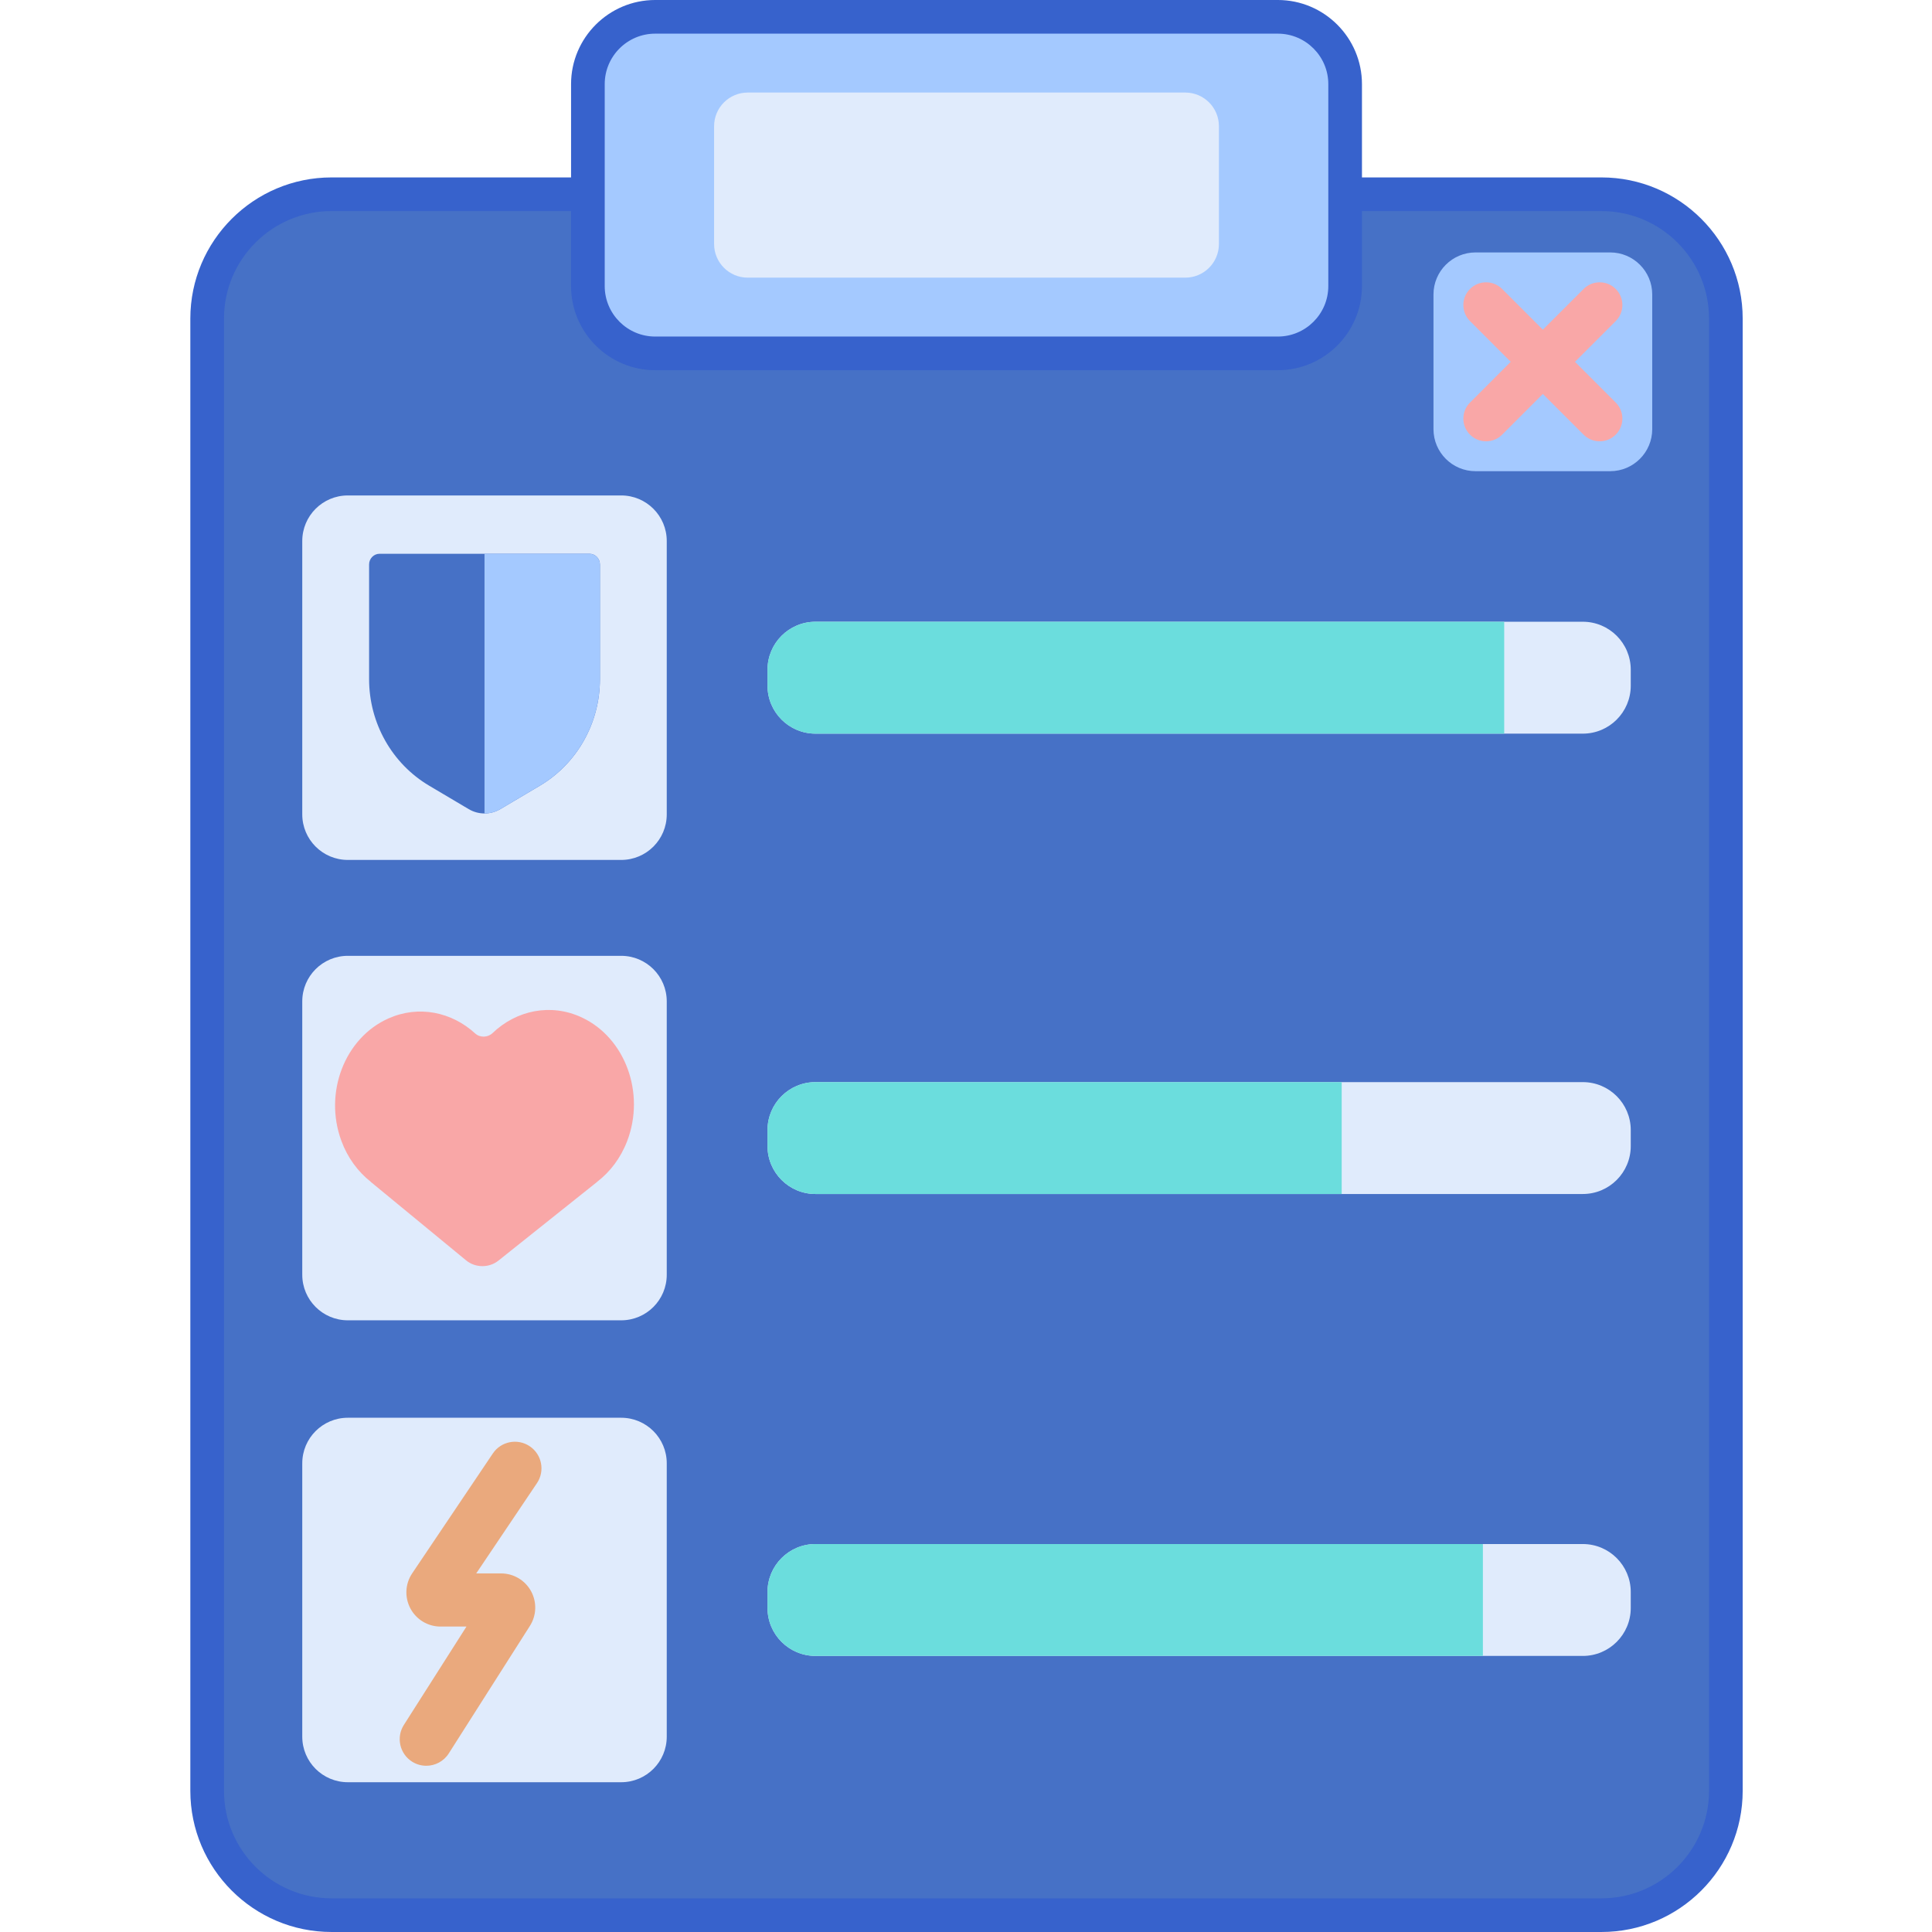 <svg height="459pt" viewBox="-45 0 459 459.244" width="459pt" xmlns="http://www.w3.org/2000/svg"><path d="m335.562 455.242h-301.879c-16.328 0-29.562-13.23-29.562-29.559v-349.953c0-16.324 13.234-29.559 29.562-29.559h301.879c16.324 0 29.559 13.234 29.559 29.559v349.953c0 16.328-13.234 29.559-29.559 29.559zm0 0" fill="#4671c6"/><path d="m335.562 459.242h-301.879c-18.508 0-33.562-15.055-33.562-33.559v-349.949c0-18.504 15.055-33.559 33.562-33.559h301.879c18.504 0 33.559 15.055 33.559 33.559v349.949c0 18.504-15.055 33.559-33.559 33.559zm-301.879-409.07c-14.094 0-25.562 11.465-25.562 25.559v349.953c0 14.094 11.469 25.559 25.562 25.559h301.879c14.094 0 25.559-11.465 25.559-25.559v-349.949c0-14.094-11.465-25.559-25.559-25.559h-301.879zm0 0" fill="#3762cc"/><path d="m102.539 423.641h-64.98c-5.984 0-10.832-4.848-10.832-10.828v-64.98c0-5.98 4.848-10.828 10.832-10.828h64.98c5.98 0 10.828 4.848 10.828 10.828v64.98c0 5.98-4.848 10.828-10.828 10.828zm0 0" fill="#e0ebfc"/><path d="m56.203 419.73c-1.16 0-2.336-.32-3.387-.988-2.941-1.871-3.809-5.777-1.938-8.719l14.883-23.383h-6.16c-3.008 0-5.758-1.652-7.168-4.305-1.414-2.656-1.25-5.859.43-8.355l19.164-28.484c1.945-2.895 5.871-3.664 8.77-1.715 2.895 1.945 3.664 5.871 1.719 8.766l-14.438 21.461h5.906c2.965 0 5.695 1.613 7.121 4.211 1.426 2.602 1.324 5.77-.27 8.27l-19.289 30.316c-1.211 1.895-3.258 2.926-5.344 2.926zm0 0" fill="#eaa97d"/><path d="m331.117 393.621h-182.402c-6.293 0-11.398-5.102-11.398-11.398v-3.801c0-6.297 5.105-11.398 11.398-11.398h182.402c6.293 0 11.398 5.102 11.398 11.398v3.801c0 6.297-5.105 11.398-11.398 11.398zm0 0" fill="#e0ebfc"/><path d="m307.367 367.023h-158.652c-6.293 0-11.398 5.102-11.398 11.398v3.801c0 6.297 5.105 11.398 11.398 11.398h158.652zm0 0" fill="#6bdddd"/><path d="m102.539 313.844h-64.98c-5.984 0-10.832-4.852-10.832-10.832v-64.98c0-5.98 4.848-10.828 10.832-10.828h64.98c5.98 0 10.828 4.848 10.828 10.828v64.98c0 5.98-4.848 10.832-10.828 10.832zm0 0" fill="#e0ebfc"/><path d="m96.855 280.91-.016-.008c3.047-2.336 5.562-5.605 7.117-9.66 4.371-11.402-.453-24.562-10.781-29.391-7.371-3.449-15.547-1.707-21.215 3.715-1.137 1.09-2.988 1.141-4.152.074-5.562-5.094-13.422-6.754-20.602-3.551-10.391 4.629-15.402 17.652-11.188 29.082 1.496 4.062 3.965 7.359 6.984 9.738l-.02.008 22.688 18.676c2.199 1.809 5.461 1.836 7.691.055zm0 0" fill="#f9a7a7"/><path d="m331.117 283.82h-182.402c-6.293 0-11.398-5.102-11.398-11.398v-3.801c0-6.297 5.105-11.398 11.398-11.398h182.402c6.293 0 11.398 5.102 11.398 11.398v3.801c0 6.297-5.105 11.398-11.398 11.398zm0 0" fill="#e0ebfc"/><path d="m148.719 257.223c-6.297 0-11.402 5.102-11.402 11.398v3.801c0 6.297 5.105 11.398 11.402 11.398h125.082v-26.598zm0 0" fill="#6bdddd"/><path d="m102.539 204.41h-64.98c-5.984 0-10.832-4.848-10.832-10.832v-64.977c0-5.984 4.848-10.832 10.832-10.832h64.98c5.98 0 10.828 4.848 10.828 10.832v64.977c0 5.984-4.848 10.832-10.828 10.832zm0 0" fill="#e0ebfc"/><path d="m70.047 131.633h-24.941c-1.379 0-2.492 1.141-2.492 2.547v27.258c0 10.438 5.441 20.09 14.285 25.328l9.395 5.566c2.32 1.375 5.188 1.375 7.512 0l9.395-5.566c8.844-5.242 14.285-14.891 14.285-25.328v-27.258c0-1.406-1.113-2.547-2.492-2.547zm0 0" fill="#4671c6"/><path d="m73.805 192.332 9.391-5.566c8.844-5.242 14.289-14.891 14.289-25.328v-27.258c0-1.406-1.117-2.547-2.496-2.547h-24.941v61.73c1.297 0 2.594-.344 3.758-1.031zm0 0" fill="#a4c9ff"/><path d="m331.117 174.391h-182.402c-6.293 0-11.398-5.105-11.398-11.402v-3.797c0-6.297 5.105-11.402 11.398-11.402h182.402c6.293 0 11.398 5.105 11.398 11.402v3.797c0 6.297-5.105 11.402-11.398 11.402zm0 0" fill="#e0ebfc"/><path d="m148.719 147.793c-6.297 0-11.402 5.102-11.402 11.398v3.801c0 6.297 5.105 11.398 11.402 11.398h163.715v-26.598zm0 0" fill="#6bdddd"/><path d="m258.621 84h-148c-8.836 0-16-7.164-16-16v-48c0-8.836 7.164-16 16-16h148c8.836 0 16 7.164 16 16v48c0 8.836-7.164 16-16 16zm0 0" fill="#a4c9ff"/><path d="m124.621 58v-28c0-4.418 3.582-8 8-8h104c4.418 0 8 3.582 8 8v28c0 4.418-3.582 8-8 8h-104c-4.418 0-8-3.582-8-8zm0 0" fill="#e0ebfc"/><path d="m337.621 112.004h-32c-5.52 0-10-4.477-10-10v-32c0-5.523 4.48-10 10-10h32c5.523 0 10 4.477 10 10v32c0 5.523-4.477 10-10 10zm0 0" fill="#a4c9ff"/><path d="m329.258 86.004 9.684-9.684c2.109-2.105 2.109-5.527 0-7.633-2.113-2.109-5.527-2.109-7.637 0l-9.684 9.68-9.68-9.68c-2.113-2.109-5.527-2.109-7.637 0-2.109 2.105-2.109 5.527 0 7.633l9.68 9.684-9.68 9.684c-2.109 2.105-2.109 5.527 0 7.633 1.055 1.055 2.434 1.582 3.816 1.582 1.383 0 2.766-.527 3.82-1.582l9.68-9.68 9.684 9.68c1.055 1.055 2.434 1.582 3.816 1.582 1.383 0 2.766-.527 3.82-1.582 2.109-2.105 2.109-5.527 0-7.633zm0 0" fill="#f9a7a7"/><path d="m258.621 88h-148c-11.027 0-20-8.973-20-20v-48c0-11.027 8.973-20 20-20h148c11.027 0 20 8.973 20 20v48c0 11.027-8.973 20-20 20zm-148-80c-6.617 0-12 5.383-12 12v48c0 6.617 5.383 12 12 12h148c6.617 0 12-5.383 12-12v-48c0-6.617-5.383-12-12-12zm0 0" fill="#3762cc"/></svg>